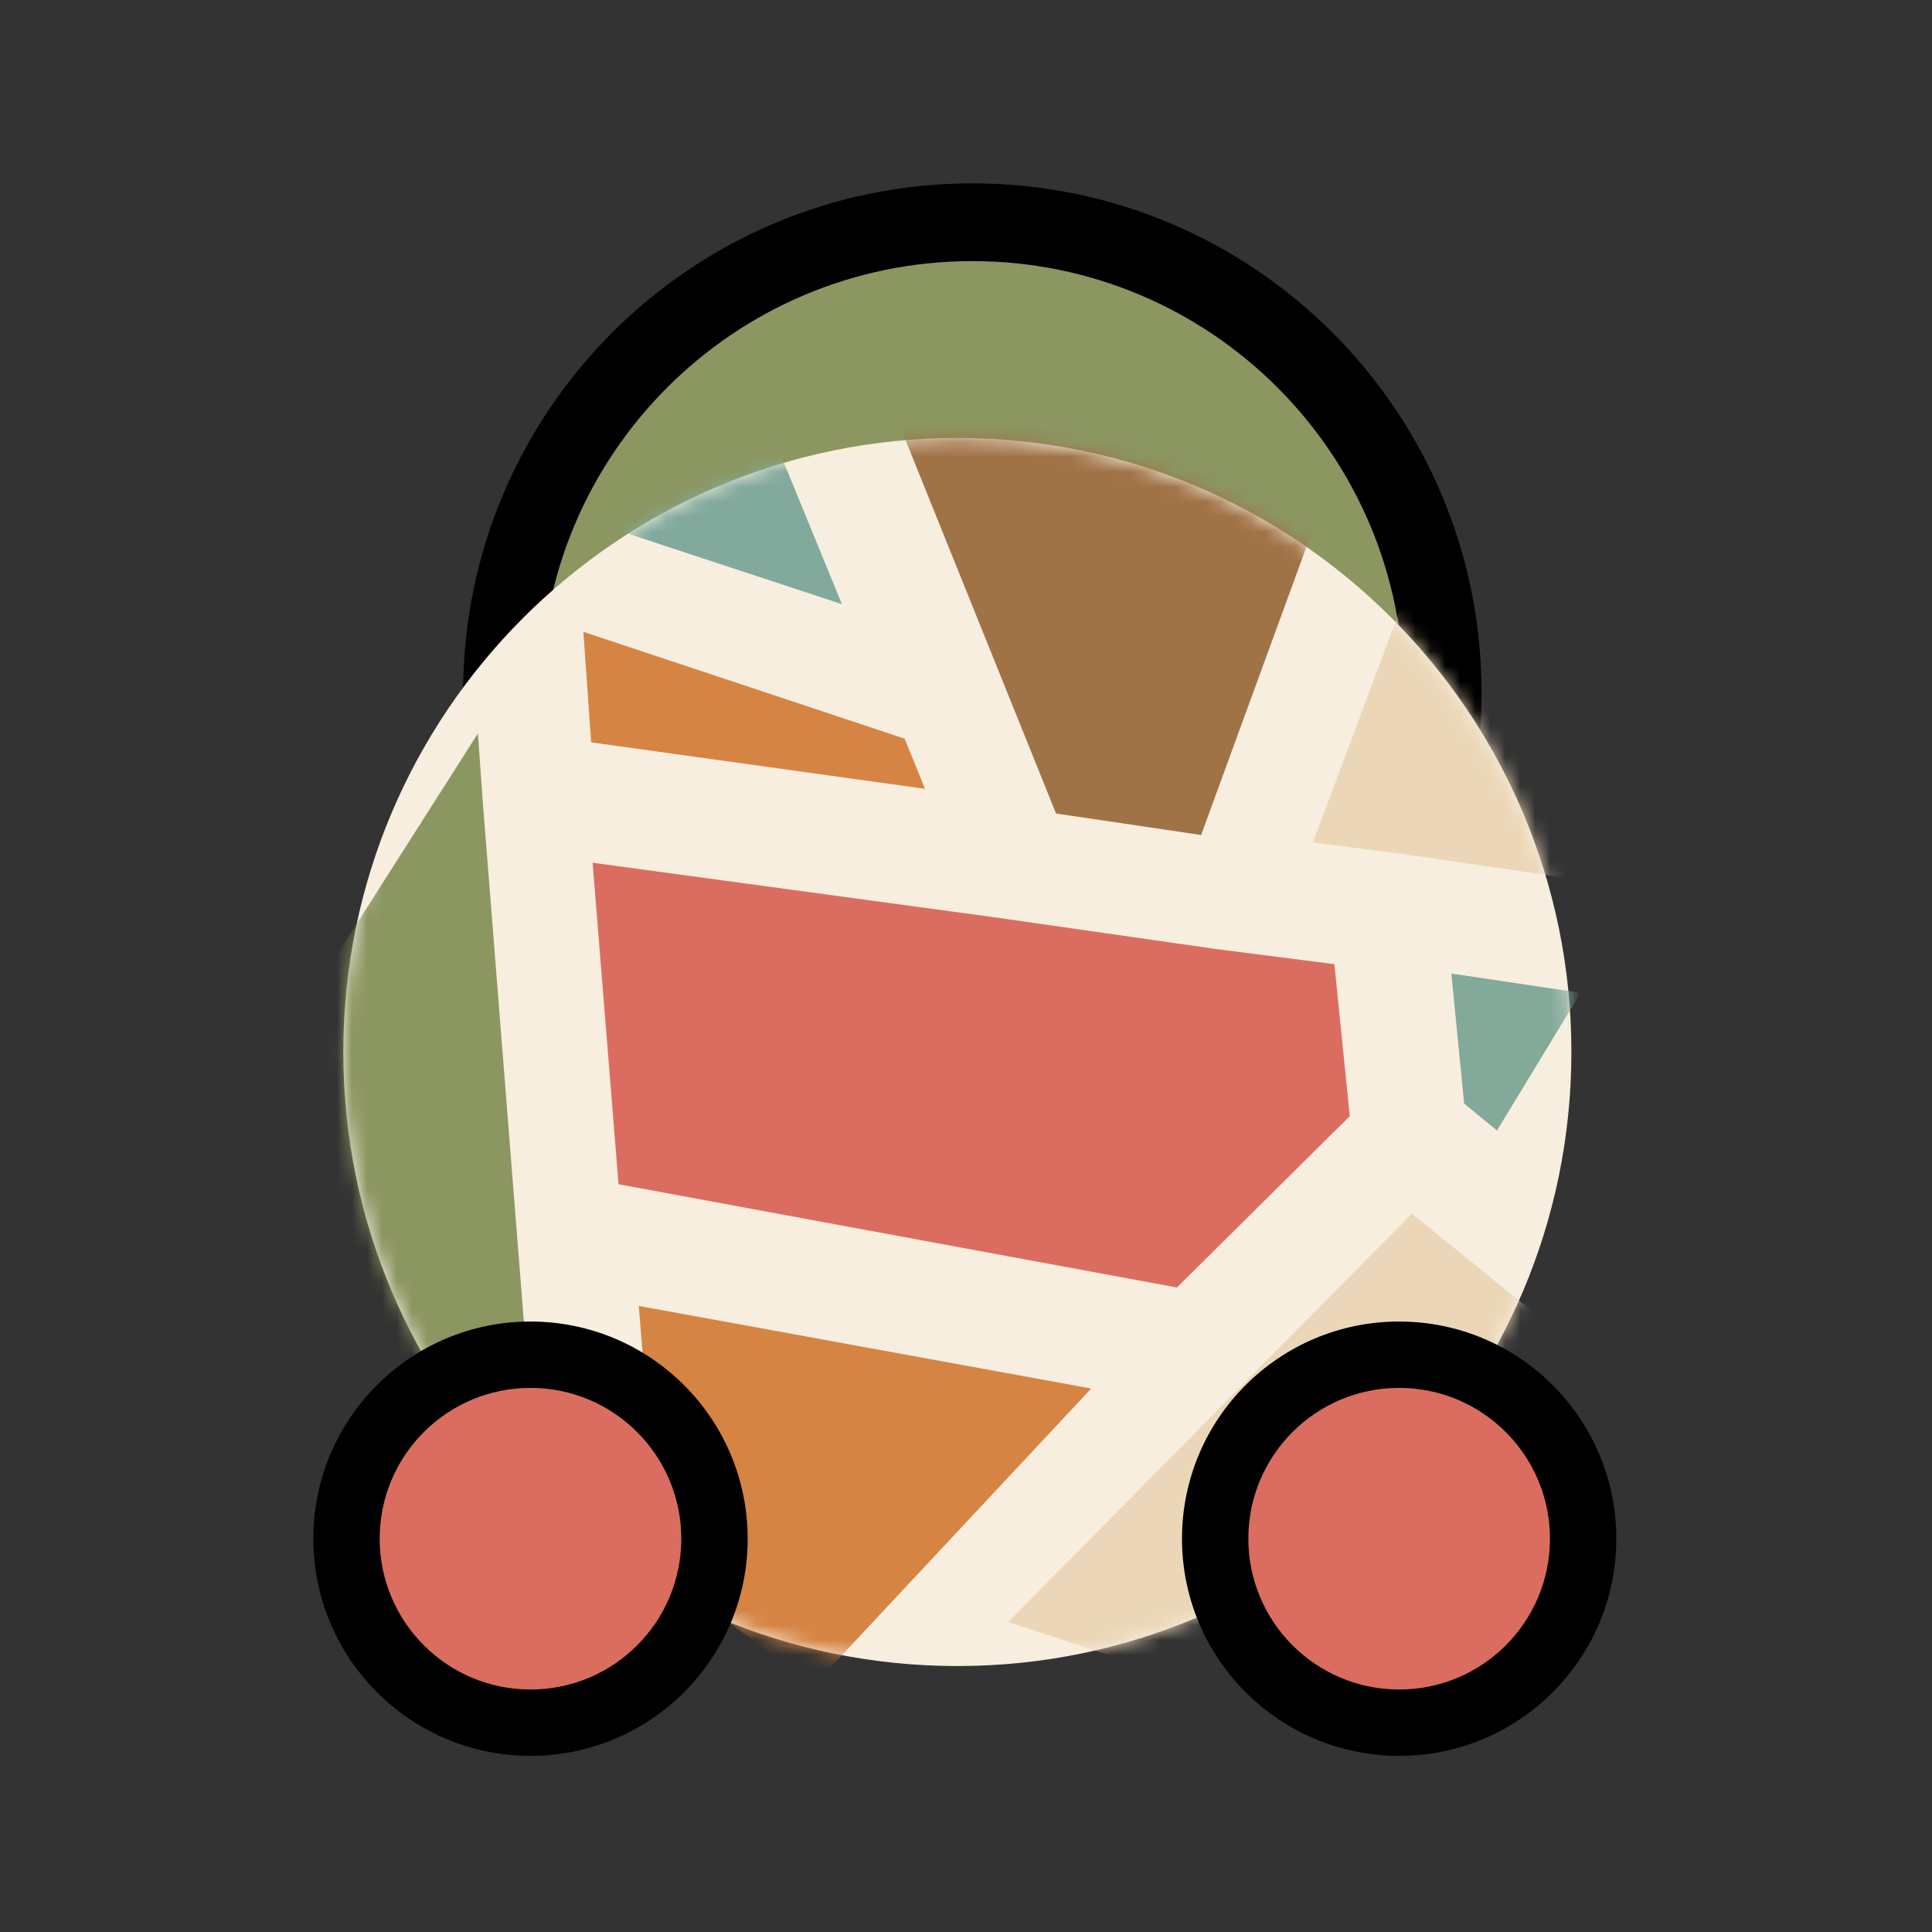 <svg width="129" height="129" viewBox="0 0 129 129" fill="none" xmlns="http://www.w3.org/2000/svg">
<rect x="0" y="0" width="129" height="129" fill="#333333" stroke="none"/>
<path d="M32.922 46.744C32.922 64.141 47.025 78.244 64.422 78.243C81.819 78.243 95.922 64.139 95.922 46.742C95.922 29.345 81.819 15.243 64.422 15.243C47.025 15.244 32.922 29.347 32.922 46.744Z" fill="#8B9661"/>
<path fill-rule="evenodd" clip-rule="evenodd" d="M64.922 12.243C83.7 12.243 98.922 27.465 98.922 46.242C98.922 65.02 83.7 80.243 64.922 80.243C46.144 80.244 30.922 65.022 30.922 46.245C30.922 27.467 46.144 12.244 64.922 12.243ZM93.732 46.242C93.732 30.331 80.833 17.433 64.922 17.434C49.011 17.434 36.112 30.333 36.112 46.244C36.112 62.156 49.011 75.054 64.922 75.053C80.833 75.053 93.732 62.154 93.732 46.242Z" fill="black"/>
<path d="M63.922 29.242C86.566 29.242 104.922 47.611 104.922 70.242C104.922 92.874 86.566 111.242 63.922 111.242C41.278 111.242 22.922 92.874 22.922 70.242C22.922 47.611 41.278 29.242 63.922 29.242Z" fill="#F7EEDF"/>
<mask id="mask0" mask-type="alpha" maskUnits="userSpaceOnUse" x="22" y="29" width="83" height="83">
<path d="M63.922 29.242C86.566 29.242 104.922 47.611 104.922 70.242C104.922 92.874 86.566 111.242 63.922 111.242C41.278 111.242 22.922 92.874 22.922 70.242C22.922 47.611 41.278 29.242 63.922 29.242Z" fill="#F7EEDF"/>
</mask>
<g mask="url(#mask0)">
<path d="M105.539 66.291L99.954 75.484L97.763 73.689L96.907 65.003L105.539 66.291Z" fill="#82A99A"/>
<path d="M60.402 49.319L61.764 52.67L39.473 49.566L38.952 42.188L60.402 49.319Z" fill="#D58444"/>
<path d="M32.231 53.487L31.911 48.974L11.207 81.477L35.869 99.53L32.231 53.487Z" fill="#8B9661"/>
<path d="M56.215 40.34L-27.635 12.724L-0.803 -12.066L49.92 24.988L56.215 40.34Z" fill="#81AA9C"/>
<path d="M70.511 54.318L58.064 23.43L60.338 21.227L89.508 30.279L80.2 55.753L70.511 54.318Z" fill="#A07347"/>
<path d="M89.096 64.377L90.125 74.524L78.584 85.965L41.301 79.072L39.569 57.605L66.272 61.231L66.299 61.234L81.134 63.359L89.096 64.377Z" fill="#DA6D5F"/>
<path d="M72.861 92.712L42.651 87.197L44.111 105.059L54.386 112.475L72.861 92.712Z" fill="#D58444"/>
<path d="M106.156 90.675L106.156 121.109L67.314 108.3L94.274 81.034L106.156 90.675Z" fill="#EBD7B7"/>
<path d="M96.391 32.942L122.803 40.937L110.296 59.454L93.777 57.039L87.66 56.25L96.391 32.942Z" fill="#EBD7B7"/>
</g>
<path d="M22.922 102.737C22.922 109.641 28.518 115.238 35.422 115.24C42.325 115.241 47.922 109.646 47.922 102.742C47.922 95.839 42.325 90.241 35.422 90.24C28.518 90.238 22.922 95.834 22.922 102.737Z" fill="#DA6D5F"/>
<path fill-rule="evenodd" clip-rule="evenodd" d="M35.422 88.239C43.43 88.241 49.922 94.734 49.922 102.742C49.922 110.75 43.43 117.241 35.422 117.239C27.414 117.238 20.922 110.744 20.922 102.736C20.922 94.728 27.414 88.238 35.422 88.239ZM45.491 102.741C45.491 97.18 40.983 92.671 35.422 92.67C29.861 92.669 25.352 97.176 25.352 102.737C25.352 108.298 29.861 112.808 35.422 112.809C40.983 112.81 45.491 108.302 45.491 102.741Z" fill="black"/>
<path d="M80.922 102.737C80.922 109.641 86.518 115.238 93.422 115.24C100.325 115.241 105.922 109.646 105.922 102.742C105.922 95.839 100.325 90.241 93.422 90.24C86.518 90.238 80.922 95.834 80.922 102.737Z" fill="#DA6D5F"/>
<path fill-rule="evenodd" clip-rule="evenodd" d="M93.422 88.239C101.43 88.241 107.922 94.734 107.922 102.742C107.922 110.75 101.43 117.241 93.422 117.239C85.414 117.238 78.922 110.744 78.922 102.736C78.922 94.728 85.414 88.238 93.422 88.239ZM103.491 102.741C103.491 97.18 98.983 92.671 93.422 92.67C87.861 92.669 83.352 97.176 83.352 102.737C83.352 108.298 87.861 112.808 93.422 112.809C98.983 112.81 103.491 108.302 103.491 102.741Z" fill="black"/>
</svg>
